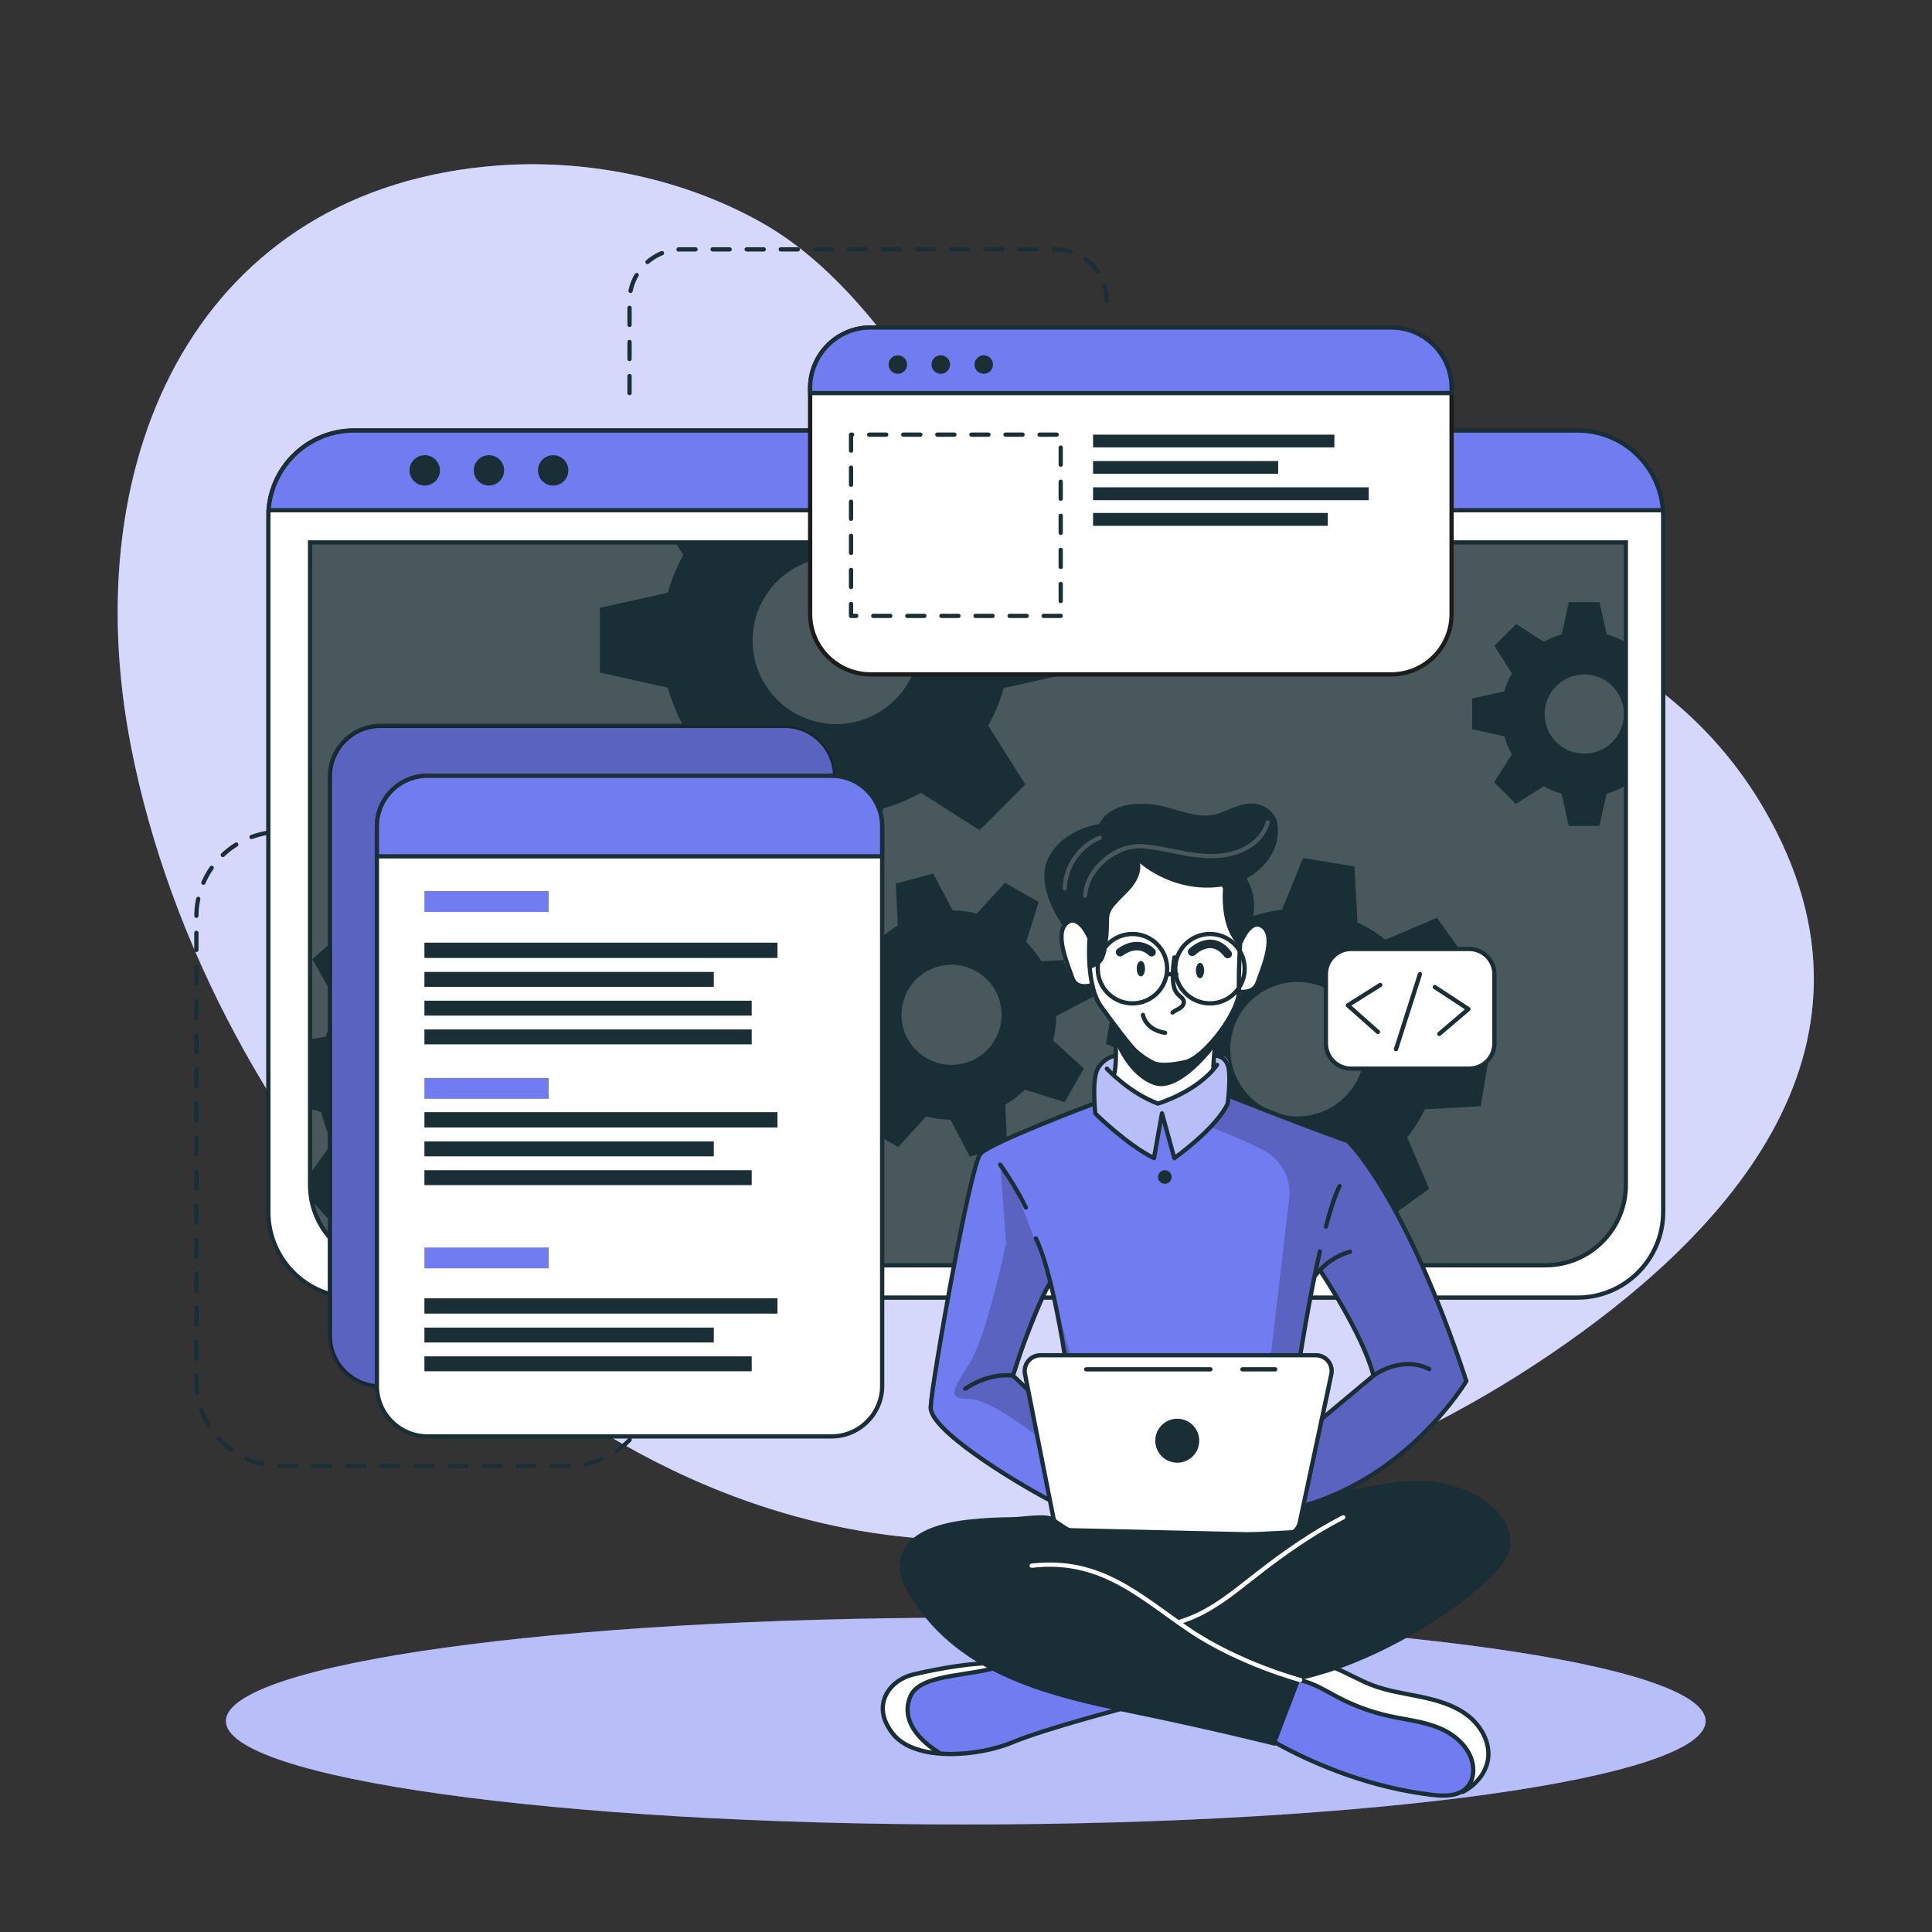 <?xml version="1.0" encoding="UTF-8" standalone="no"?>
<!-- Created with Inkscape (http://www.inkscape.org/) -->

<svg
   version="1.1"
   id="svg2"
   width="666.667"
   height="666.667"
   viewBox="0 0 666.667 666.667"
   sodipodi:docname="4136916.ai"
   xmlns:inkscape="http://www.inkscape.org/namespaces/inkscape"
   xmlns:sodipodi="http://sodipodi.sourceforge.net/DTD/sodipodi-0.dtd"
   xmlns="http://www.w3.org/2000/svg"
   xmlns:svg="http://www.w3.org/2000/svg">
  <rect x="0" y="0" width="666.667" height="666.667" fill="#333333" stroke="none"/>
  <defs
     id="defs6">
    <clipPath
       clipPathUnits="userSpaceOnUse"
       id="clipPath16">
      <path
         d="M 0,500 H 500 V 0 H 0 Z"
         id="path14" />
    </clipPath>
    <clipPath
       clipPathUnits="userSpaceOnUse"
       id="clipPath28">
      <path
         d="M 30.462,457.609 H 469.538 V 101.413 H 30.462 Z"
         id="path26" />
    </clipPath>
    <clipPath
       clipPathUnits="userSpaceOnUse"
       id="clipPath44">
      <path
         d="M 0,500 H 500 V 0 H 0 Z"
         id="path42" />
    </clipPath>
    <clipPath
       clipPathUnits="userSpaceOnUse"
       id="clipPath60">
      <path
         d="M 0,500 H 500 V 0 H 0 Z"
         id="path58" />
    </clipPath>
    <clipPath
       clipPathUnits="userSpaceOnUse"
       id="clipPath72">
      <path
         d="M 58.478,81.365 H 441.522 V 27.838 H 58.478 Z"
         id="path70" />
    </clipPath>
    <clipPath
       clipPathUnits="userSpaceOnUse"
       id="clipPath88">
      <path
         d="M 0,500 H 500 V 0 H 0 Z"
         id="path86" />
    </clipPath>
    <clipPath
       clipPathUnits="userSpaceOnUse"
       id="clipPath108">
      <path
         d="M 80.26,359.725 H 420.877 V 172.594 H 80.26 Z"
         id="path106" />
    </clipPath>
    <clipPath
       clipPathUnits="userSpaceOnUse"
       id="clipPath168">
      <path
         d="M 0,500 H 500 V 0 H 0 Z"
         id="path166" />
    </clipPath>
    <clipPath
       clipPathUnits="userSpaceOnUse"
       id="clipPath184">
      <path
         d="M 85.389,312.23 H 216.186 V 141.216 H 85.389 Z"
         id="path182" />
    </clipPath>
    <clipPath
       clipPathUnits="userSpaceOnUse"
       id="clipPath280">
      <path
         d="M 0,500 H 500 V 0 H 0 Z"
         id="path278" />
    </clipPath>
    <clipPath
       clipPathUnits="userSpaceOnUse"
       id="clipPath328">
      <path
         d="m 282.677,229.181 h 35.94 v -28.857 h -35.94 z"
         id="path326" />
    </clipPath>
    <clipPath
       clipPathUnits="userSpaceOnUse"
       id="clipPath344">
      <path
         d="m 313.333,218.382 h 66.252 V 107.928 h -66.252 z"
         id="path342" />
    </clipPath>
    <clipPath
       clipPathUnits="userSpaceOnUse"
       id="clipPath360">
      <path
         d="m 247.043,198.649 h 30.825 v -71.472 h -30.825 z"
         id="path358" />
    </clipPath>
    <clipPath
       clipPathUnits="userSpaceOnUse"
       id="clipPath432">
      <path
         d="m 280.341,287.753 h 48.352 v -20.014 h -48.352 z"
         id="path430" />
    </clipPath>
    <clipPath
       clipPathUnits="userSpaceOnUse"
       id="clipPath448">
      <path
         d="M 275.074,283.802 H 285.21 V 269.617 H 275.074 Z"
         id="path446" />
    </clipPath>
  </defs>
  <sodipodi:namedview
     id="namedview4"
     pagecolor="#ffffff"
     bordercolor="#000000"
     borderopacity="0.25"
     inkscape:showpageshadow="2"
     inkscape:pageopacity="0.0"
     inkscape:pagecheckerboard="0"
     inkscape:deskcolor="#d1d1d1" />
  <g
     id="g8"
     inkscape:groupmode="layer"
     inkscape:label="4136916"
     transform="matrix(1.333,0,0,-1.333,0,666.667)">
    <g
       id="g10">
      <g
         id="g12"
         clip-path="url(#clipPath16)">
        <g
           id="g18"
           transform="translate(456.551,290.894)">
          <path
             d="m 0,0 c -48.744,83.474 -180.95,53.744 -207.955,94.349 -13.827,20.79 -29.296,44.889 -51.732,57.421 -21.39,11.947 -46.19,16.21 -67.812,14.627 -77.207,-5.651 -109.944,-74.731 -95.107,-150.59 19.792,-101.193 109.496,-204.56 216.064,-205.284 55.735,-0.377 108.947,19.545 150.688,47.711 0.313,0.21 0.625,0.421 0.935,0.633 C -13.22,-112.748 37.216,-63.731 0,0"
             style="fill:#717CF0;fill-opacity:1;fill-rule:nonzero;stroke:none"
             id="path20" />
        </g>
        <g
           id="g22">
          <g
             id="g24" />
          <g
             id="g36">
            <g
               clip-path="url(#clipPath28)"
               opacity="0.7"
               id="g34">
              <g
                 transform="translate(456.551,290.894)"
                 id="g32">
                <path
                   d="m 0,0 c -48.744,83.474 -180.95,53.744 -207.955,94.349 -13.827,20.79 -29.296,44.889 -51.732,57.421 -21.39,11.947 -46.19,16.21 -67.812,14.627 -77.207,-5.651 -109.944,-74.731 -95.107,-150.59 19.792,-101.193 109.496,-204.56 216.064,-205.284 55.735,-0.377 108.947,19.545 150.688,47.711 0.313,0.21 0.625,0.421 0.935,0.633 C -13.22,-112.748 37.216,-63.731 0,0"
                   style="fill:#ffffff;fill-opacity:1;fill-rule:nonzero;stroke:none"
                   id="path30" />
              </g>
            </g>
          </g>
        </g>
      </g>
    </g>
    <g
       id="g38">
      <g
         id="g40"
         clip-path="url(#clipPath44)">
        <g
           id="g46"
           transform="translate(78.189,284.821)">
          <path
             d="m 0,0 h -5.419 c -12.113,0 -21.932,-9.819 -21.932,-21.932 v -120.342 c 0,-12.112 9.819,-21.932 21.932,-21.932 h 74.36 c 12.113,0 21.932,9.82 21.932,21.932"
             style="fill:none;stroke:#1a2e35;stroke-width:1.103;stroke-linecap:round;stroke-linejoin:round;stroke-miterlimit:10;stroke-dasharray:4.412;stroke-dashoffset:0;stroke-opacity:1"
             id="path48" />
        </g>
        <g
           id="g50"
           transform="translate(162.964,398.371)">
          <path
             d="m 0,0 v 23.771 c 0,7.418 6.014,13.432 13.432,13.432 h 96.701 c 7.418,0 13.432,-6.014 13.432,-13.432"
             style="fill:none;stroke:#1a2e35;stroke-width:1.103;stroke-linecap:round;stroke-linejoin:round;stroke-miterlimit:10;stroke-dasharray:4.412;stroke-dashoffset:0;stroke-opacity:1"
             id="path52" />
        </g>
      </g>
    </g>
    <g
       id="g54">
      <g
         id="g56"
         clip-path="url(#clipPath60)">
        <g
           id="g62"
           transform="translate(441.522,54.602)">
          <path
             d="m 0,0 c 0,-14.781 -85.747,-26.764 -191.521,-26.764 -105.775,0 -191.522,11.983 -191.522,26.764 0,14.781 85.747,26.764 191.522,26.764 C -85.747,26.764 0,14.781 0,0"
             style="fill:#717CF0;fill-opacity:1;fill-rule:nonzero;stroke:none"
             id="path64" />
        </g>
        <g
           id="g66">
          <g
             id="g68" />
          <g
             id="g80">
            <g
               clip-path="url(#clipPath72)"
               opacity="0.5"
               id="g78">
              <g
                 transform="translate(441.522,54.602)"
                 id="g76">
                <path
                   d="m 0,0 c 0,-14.781 -85.747,-26.764 -191.521,-26.764 -105.775,0 -191.522,11.983 -191.522,26.764 0,14.781 85.747,26.764 191.522,26.764 C -85.747,26.764 0,14.781 0,0"
                   style="fill:#ffffff;fill-opacity:1;fill-rule:nonzero;stroke:none"
                   id="path74" />
              </g>
            </g>
          </g>
        </g>
      </g>
    </g>
    <g
       id="g82">
      <g
         id="g84"
         clip-path="url(#clipPath88)">
        <g
           id="g90"
           transform="translate(430.54,366.476)">
          <path
             d="m 0,0 v -180.06 c 0,-12.255 -9.939,-22.195 -22.194,-22.195 h -316.691 c -12.256,0 -22.195,9.94 -22.195,22.195 V 0 c 0,0.53 0.022,1.048 0.066,1.566 0.795,11.528 10.403,20.64 22.129,20.64 h 316.691 c 11.725,0 21.334,-9.112 22.128,-20.64 C -0.022,1.048 0,0.53 0,0"
             style="fill:#ffffff;fill-opacity:1;fill-rule:nonzero;stroke:none"
             id="path92" />
        </g>
        <g
           id="g94"
           transform="translate(430.54,366.476)">
          <path
             d="m 0,0 v -180.06 c 0,-12.255 -9.939,-22.195 -22.194,-22.195 h -316.691 c -12.256,0 -22.195,9.94 -22.195,22.195 V 0 c 0,0.53 0.022,1.048 0.066,1.566 0.795,11.528 10.403,20.64 22.129,20.64 h 316.691 c 11.725,0 21.334,-9.112 22.128,-20.64 C -0.022,1.048 0,0.53 0,0 Z"
             style="fill:none;stroke:#1a2e35;stroke-width:1.103;stroke-linecap:round;stroke-linejoin:round;stroke-miterlimit:10;stroke-dasharray:none;stroke-opacity:1"
             id="path96" />
        </g>
        <g
           id="g98"
           transform="translate(400.071,172.593)">
          <path
             d="m 0,0 h -299.011 c -11.488,0 -20.801,9.313 -20.801,20.8 V 187.131 H 20.8 V 20.8 C 20.8,9.313 11.487,0 0,0"
             style="fill:#1a2e35;fill-opacity:1;fill-rule:nonzero;stroke:none"
             id="path100" />
        </g>
        <g
           id="g102">
          <g
             id="g104" />
          <g
             id="g116">
            <g
               clip-path="url(#clipPath108)"
               opacity="0.2"
               id="g114">
              <g
                 transform="translate(420.877,359.725)"
                 id="g112">
                <path
                   d="m 0,0 v -166.337 c 0,-11.483 -9.216,-20.794 -20.569,-20.794 h -299.479 c -11.353,0 -20.569,9.311 -20.569,20.794 V 0 Z"
                   style="fill:#ffffff;fill-opacity:1;fill-rule:nonzero;stroke:none"
                   id="path110" />
              </g>
            </g>
          </g>
        </g>
        <g
           id="g118"
           transform="translate(430.474,368.042)">
          <path
             d="m 0,0 h -360.947 c 0.794,11.528 10.402,20.639 22.128,20.639 H -22.128 C -10.402,20.639 -0.794,11.528 0,0"
             style="fill:#717CF0;fill-opacity:1;fill-rule:nonzero;stroke:none"
             id="path120" />
        </g>
        <g
           id="g122"
           transform="translate(430.474,368.042)">
          <path
             d="m 0,0 h -360.947 c 0.794,11.528 10.402,20.639 22.128,20.639 H -22.128 C -10.402,20.639 -0.794,11.528 0,0 Z"
             style="fill:none;stroke:#1a2e35;stroke-width:1.103;stroke-linecap:butt;stroke-linejoin:miter;stroke-miterlimit:10;stroke-dasharray:none;stroke-opacity:1"
             id="path124" />
        </g>
        <g
           id="g126"
           transform="translate(113.881,378.362)">
          <path
             d="m 0,0 c 0,-2.171 -1.76,-3.932 -3.931,-3.932 -2.172,0 -3.932,1.761 -3.932,3.932 0,2.171 1.76,3.931 3.932,3.931 C -1.76,3.931 0,2.171 0,0"
             style="fill:#1a2e35;fill-opacity:1;fill-rule:nonzero;stroke:none"
             id="path128" />
        </g>
        <g
           id="g130"
           transform="translate(130.503,378.362)">
          <path
             d="m 0,0 c 0,-2.171 -1.76,-3.932 -3.931,-3.932 -2.172,0 -3.931,1.761 -3.931,3.932 0,2.171 1.759,3.931 3.931,3.931 C -1.76,3.931 0,2.171 0,0"
             style="fill:#1a2e35;fill-opacity:1;fill-rule:nonzero;stroke:none"
             id="path132" />
        </g>
        <g
           id="g134"
           transform="translate(147.126,378.362)">
          <path
             d="m 0,0 c 0,-2.171 -1.76,-3.932 -3.931,-3.932 -2.172,0 -3.932,1.761 -3.932,3.932 0,2.171 1.76,3.931 3.932,3.931 C -1.76,3.931 0,2.171 0,0"
             style="fill:#1a2e35;fill-opacity:1;fill-rule:nonzero;stroke:none"
             id="path136" />
        </g>
        <g
           id="g138"
           transform="translate(420.871,359.718)">
          <path
             d="m 0,0 v -166.327 c 0,-11.483 -9.311,-20.804 -20.805,-20.804 h -299.007 c -10.105,0 -18.521,7.214 -20.397,16.767 l -0.011,0.011 v 0.045 c -0.254,1.29 -0.386,2.625 -0.386,3.981 l 0,166.327 z"
             style="fill:none;stroke:#1a2e35;stroke-width:1.103;stroke-linecap:butt;stroke-linejoin:miter;stroke-miterlimit:10;stroke-dasharray:none;stroke-opacity:1"
             id="path140" />
        </g>
        <g
           id="g142"
           transform="translate(410.112,305.036)">
          <path
             d="m 0,0 c -5.669,0 -10.259,4.589 -10.259,10.259 0,5.658 4.59,10.259 10.259,10.259 5.67,0 10.26,-4.601 10.26,-10.259 C 10.26,4.589 5.67,0 0,0 m 10.436,28.957 c -1.457,0.815 -3.011,1.456 -4.623,1.908 l -1.864,8.35 h -7.942 l -1.853,-8.35 c -1.622,-0.442 -3.177,-1.093 -4.633,-1.908 l -7.17,4.588 -5.615,-5.615 4.512,-7.17 c -0.828,-1.467 -1.468,-3.022 -1.909,-4.633 l -8.351,-1.853 V 6.332 l 8.351,-1.865 c 0.441,-1.632 1.081,-3.198 1.909,-4.666 l -4.589,-7.214 5.614,-5.615 7.215,4.589 c 1.456,-0.827 3.011,-1.467 4.633,-1.919 l 1.854,-8.34 h 7.942 l 1.863,8.34 c 1.612,0.452 3.166,1.103 4.622,1.919 l 0.365,-0.231 v 37.836 z"
             style="fill:#1a2e35;fill-opacity:1;fill-rule:nonzero;stroke:none"
             id="path144" />
        </g>
        <g
           id="g146"
           transform="translate(216.449,312.688)">
          <path
             d="m 0,0 c -11.947,0 -21.632,9.685 -21.632,21.632 0,11.947 9.685,21.632 21.632,21.632 11.946,0 21.632,-9.685 21.632,-21.632 C 21.632,9.685 11.946,0 0,0 m 61.002,13.259 v 16.745 l -17.606,3.905 c -0.959,3.398 -2.305,6.685 -4.026,9.774 l 2.129,3.353 h -83.097 l 2.052,-3.265 c -1.732,-3.078 -3.078,-6.354 -4.016,-9.762 L -61.167,30.092 V 13.348 L -43.562,9.42 c 0.938,-3.43 2.284,-6.74 4.016,-9.839 l -9.675,-15.212 11.847,-11.836 15.201,9.674 c 3.089,-1.732 6.365,-3.089 9.774,-4.049 l 3.905,-17.583 H 8.251 l 3.938,17.583 c 3.398,0.96 6.663,2.328 9.741,4.049 l 15.212,-9.674 11.836,11.836 -9.608,15.212 c 1.709,3.088 3.067,6.354 4.026,9.751 z"
             style="fill:#1a2e35;fill-opacity:1;fill-rule:nonzero;stroke:none"
             id="path148" />
        </g>
        <g
           id="g150"
           transform="translate(131.107,231.714)">
          <path
             d="m 0,0 c -6.354,7.06 -17.23,7.634 -24.291,1.279 -7.06,-6.353 -7.633,-17.23 -1.279,-24.29 6.354,-7.059 17.23,-7.622 24.29,-1.268 C 5.78,-17.926 6.354,-7.06 0,0 m 35.277,-20.749 0.706,13.281 -13.767,3.883 C 21.577,-0.86 20.628,1.798 19.393,4.313 L 27.71,15.995 18.797,25.89 6.332,18.841 c -2.383,1.489 -4.92,2.714 -7.59,3.629 l -2.383,14.12 -13.281,0.706 -3.839,-13.811 c -2.736,-0.607 -5.383,-1.555 -7.898,-2.802 L -40.33,29 l -9.906,-8.913 7.06,-12.476 c -1.522,-2.372 -2.736,-4.909 -3.64,-7.578 l -4.026,-0.662 V -18.62 l 2.923,-0.828 c 0.618,-2.746 1.566,-5.405 2.824,-7.92 l -5.747,-8.042 0.386,-6.894 v -0.045 l 0.011,-0.01 5.924,-6.575 12.487,7.049 c 2.382,-1.533 4.942,-2.768 7.611,-3.674 l 2.273,-13.556 v -0.012 l 0.11,-0.562 13.281,-0.707 0.353,1.269 v 0.012 l 3.486,12.531 c 2.758,0.617 5.405,1.555 7.942,2.802 l 11.649,-8.307 9.906,8.902 -7.038,12.488 c 1.501,2.371 2.714,4.908 3.596,7.567 z"
             style="fill:#1a2e35;fill-opacity:1;fill-rule:nonzero;stroke:none"
             id="path152" />
        </g>
        <g
           id="g154"
           transform="translate(249.728,224.926)">
          <path
             d="m 0,0 c -6.912,-1.881 -14.033,2.199 -15.908,9.097 -1.881,6.912 2.2,14.034 9.097,15.908 C 0.101,26.886 7.222,22.806 9.097,15.908 10.978,8.996 6.898,1.875 0,0 m 22.873,5.885 c 0.516,2.055 0.783,4.169 0.806,6.29 l 9.548,5.02 -2.639,9.688 -10.777,-0.504 c -1.09,1.817 -2.394,3.502 -3.872,5.004 l 3.193,10.31 -8.703,4.986 -7.281,-7.945 c -2.049,0.502 -4.152,0.765 -6.27,0.799 l -5.041,9.556 -9.673,-2.632 0.51,-10.792 c -1.817,-1.091 -3.501,-2.395 -5.014,-3.869 l -10.314,3.183 -4.992,-8.689 7.987,-7.262 c -0.516,-2.055 -0.779,-4.158 -0.788,-6.273 l -9.566,-5.037 2.638,-9.688 10.792,0.511 c 1.076,-1.823 2.37,-3.505 3.858,-5.011 l -3.209,-10.257 8.704,-4.986 7.243,7.877 c 2.056,-0.517 4.159,-0.779 6.284,-0.792 l 5.027,-9.562 9.674,2.631 -0.425,9.219 -0.072,1.579 c 1.837,1.083 3.533,2.384 5.063,3.874 l 10.307,-3.204 4.258,7.445 0.728,1.259 z"
             style="fill:#1a2e35;fill-opacity:1;fill-rule:nonzero;stroke:none"
             id="path156" />
        </g>
        <g
           id="g158"
           transform="translate(346.019,214.368)">
          <path
             d="m 0,0 c -7.82,-5.593 -18.697,-3.794 -24.29,4.026 -5.604,7.811 -3.795,18.687 4.016,24.28 7.82,5.604 18.697,3.795 24.29,-4.015 C 9.619,16.47 7.811,5.593 0,0 m 37.296,-0.596 2.207,13.293 -13.458,5.416 c -0.31,2.835 -0.96,5.616 -1.931,8.295 L 33.8,37.197 25.956,48.162 12.598,42.492 c -2.217,1.776 -4.633,3.276 -7.214,4.479 L 4.601,61.465 -8.703,63.661 -14.152,50.258 c -2.825,-0.331 -5.593,-0.982 -8.263,-1.942 l -10.821,9.685 -10.954,-7.843 5.681,-13.347 c -1.566,-1.963 -2.924,-4.059 -4.049,-6.288 -0.154,-0.308 -0.308,-0.618 -0.452,-0.926 L -57.493,28.791 -59.7,15.51 l 2.184,-0.882 11.274,-4.545 c 0.309,-2.813 0.949,-5.593 1.93,-8.263 l -9.685,-10.821 7.844,-10.954 13.358,5.692 c 2.206,-1.798 4.633,-3.309 7.203,-4.511 l 0.75,-14.429 13.293,-2.195 5.438,13.303 c 2.835,0.309 5.615,0.96 8.285,1.942 l 10.799,-9.697 10.964,7.854 -5.68,13.359 c 1.808,2.217 3.343,4.656 4.555,7.247 z"
             style="fill:#1a2e35;fill-opacity:1;fill-rule:nonzero;stroke:none"
             id="path160" />
        </g>
      </g>
    </g>
    <g
       id="g162">
      <g
         id="g164"
         clip-path="url(#clipPath168)">
        <g
           id="g170"
           transform="translate(203.076,141.216)">
          <path
             d="m 0,0 h -104.577 c -7.241,0 -13.11,5.869 -13.11,13.109 v 144.795 c 0,7.241 5.869,13.11 13.11,13.11 H 0 c 7.24,0 13.11,-5.869 13.11,-13.11 V 13.109 C 13.11,5.869 7.24,0 0,0"
             style="fill:#717CF0;fill-opacity:1;fill-rule:nonzero;stroke:none"
             id="path172" />
        </g>
        <g
           id="g174"
           transform="translate(203.076,141.216)">
          <path
             d="m 0,0 h -104.577 c -7.241,0 -13.11,5.869 -13.11,13.109 v 144.795 c 0,7.241 5.869,13.11 13.11,13.11 H 0 c 7.24,0 13.11,-5.869 13.11,-13.11 V 13.109 C 13.11,5.869 7.24,0 0,0 Z"
             style="fill:none;stroke:#1a2e35;stroke-width:1.103;stroke-linecap:butt;stroke-linejoin:miter;stroke-miterlimit:10;stroke-dasharray:none;stroke-opacity:1"
             id="path176" />
        </g>
        <g
           id="g178">
          <g
             id="g180" />
          <g
             id="g192">
            <g
               clip-path="url(#clipPath184)"
               opacity="0.2"
               id="g190">
              <g
                 transform="translate(203.076,141.216)"
                 id="g188">
                <path
                   d="m 0,0 h -104.577 c -7.241,0 -13.11,5.869 -13.11,13.109 v 144.795 c 0,7.241 5.869,13.11 13.11,13.11 H 0 c 7.24,0 13.11,-5.869 13.11,-13.11 V 13.109 C 13.11,5.869 7.24,0 0,0"
                   style="fill:#000000;fill-opacity:1;fill-rule:nonzero;stroke:none"
                   id="path186" />
              </g>
            </g>
          </g>
        </g>
        <g
           id="g194"
           transform="translate(228.362,286.203)">
          <path
             d="m 0,0 v -144.794 c 0,-7.247 -5.869,-13.115 -13.116,-13.115 H -117.69 c -7.237,0 -13.105,5.868 -13.105,13.115 V 0 c 0,7.236 5.868,13.105 13.105,13.105 H -13.116 C -5.869,13.105 0,7.236 0,0"
             style="fill:#ffffff;fill-opacity:1;fill-rule:nonzero;stroke:none"
             id="path196" />
        </g>
        <g
           id="g198"
           transform="translate(228.362,286.203)">
          <path
             d="m 0,0 v -144.794 c 0,-7.247 -5.869,-13.115 -13.116,-13.115 H -117.69 c -7.237,0 -13.105,5.868 -13.105,13.115 V 0 c 0,7.236 5.868,13.105 13.105,13.105 H -13.116 C -5.869,13.105 0,7.236 0,0 Z"
             style="fill:none;stroke:#1a2e35;stroke-width:1.103;stroke-linecap:round;stroke-linejoin:round;stroke-miterlimit:10;stroke-dasharray:none;stroke-opacity:1"
             id="path200" />
        </g>
        <g
           id="g202"
           transform="translate(228.362,286.203)">
          <path
             d="M 0,0 V -7.754 H -130.795 V 0 c 0,7.236 5.868,13.105 13.105,13.105 H -13.116 C -5.869,13.105 0,7.236 0,0"
             style="fill:#717CF0;fill-opacity:1;fill-rule:nonzero;stroke:none"
             id="path204" />
        </g>
        <g
           id="g206"
           transform="translate(228.362,286.203)">
          <path
             d="M 0,0 V -7.754 H -130.795 V 0 c 0,7.236 5.868,13.105 13.105,13.105 H -13.116 C -5.869,13.105 0,7.236 0,0 Z"
             style="fill:none;stroke:#1a2e35;stroke-width:1.103;stroke-linecap:butt;stroke-linejoin:miter;stroke-miterlimit:10;stroke-dasharray:none;stroke-opacity:1"
             id="path208" />
        </g>
        <path
           d="m 142.045,264.069 h -32.178 v 5.397 h 32.178 z"
           style="fill:#717CF0;fill-opacity:1;fill-rule:nonzero;stroke:none"
           id="path210" />
        <path
           d="m 142.045,215.681 h -32.178 v 5.397 h 32.178 z"
           style="fill:#717CF0;fill-opacity:1;fill-rule:nonzero;stroke:none"
           id="path212" />
        <path
           d="m 142.045,171.801 h -32.178 v 5.397 h 32.178 z"
           style="fill:#717CF0;fill-opacity:1;fill-rule:nonzero;stroke:none"
           id="path214" />
        <path
           d="m 201.258,252.145 h -91.392 v 3.959 h 91.392 z"
           style="fill:#1a2e35;fill-opacity:1;fill-rule:nonzero;stroke:none"
           id="path216" />
        <path
           d="m 184.779,244.669 h -74.913 v 3.857 h 74.913 z"
           style="fill:#1a2e35;fill-opacity:1;fill-rule:nonzero;stroke:none"
           id="path218" />
        <path
           d="m 194.589,237.221 h -84.723 v 3.857 h 84.723 z"
           style="fill:#1a2e35;fill-opacity:1;fill-rule:nonzero;stroke:none"
           id="path220" />
        <path
           d="m 194.589,229.779 h -84.723 v 3.857 h 84.723 z"
           style="fill:#1a2e35;fill-opacity:1;fill-rule:nonzero;stroke:none"
           id="path222" />
        <path
           d="m 201.258,208.266 h -91.392 v 3.958 h 91.392 z"
           style="fill:#1a2e35;fill-opacity:1;fill-rule:nonzero;stroke:none"
           id="path224" />
        <path
           d="m 184.779,200.789 h -74.913 v 3.857 h 74.913 z"
           style="fill:#1a2e35;fill-opacity:1;fill-rule:nonzero;stroke:none"
           id="path226" />
        <path
           d="m 194.589,193.341 h -84.723 v 3.857 h 84.723 z"
           style="fill:#1a2e35;fill-opacity:1;fill-rule:nonzero;stroke:none"
           id="path228" />
        <path
           d="m 201.258,160.079 h -91.392 v 3.959 h 91.392 z"
           style="fill:#1a2e35;fill-opacity:1;fill-rule:nonzero;stroke:none"
           id="path230" />
        <path
           d="m 184.779,152.604 h -74.913 v 3.857 h 74.913 z"
           style="fill:#1a2e35;fill-opacity:1;fill-rule:nonzero;stroke:none"
           id="path232" />
        <path
           d="m 194.589,145.154 h -84.723 v 3.858 h 84.723 z"
           style="fill:#1a2e35;fill-opacity:1;fill-rule:nonzero;stroke:none"
           id="path234" />
        <g
           id="g236"
           transform="translate(375.765,399.706)">
          <path
             d="m 0,0 v -58.52 c 0,-8.637 -6.993,-15.631 -15.631,-15.631 h -134.788 c -8.626,0 -15.631,6.994 -15.631,15.631 V 0 c 0,8.637 7.005,15.642 15.631,15.642 H -15.631 C -6.993,15.642 0,8.637 0,0"
             style="fill:#ffffff;fill-opacity:1;fill-rule:nonzero;stroke:none"
             id="path238" />
        </g>
        <g
           id="g240"
           transform="translate(375.765,399.706)">
          <path
             d="m 0,0 v -58.52 c 0,-8.637 -6.993,-15.631 -15.631,-15.631 h -134.788 c -8.626,0 -15.631,6.994 -15.631,15.631 V 0 c 0,8.637 7.005,15.642 15.631,15.642 H -15.631 C -6.993,15.642 0,8.637 0,0 Z"
             style="fill:none;stroke:#1c1c1b;stroke-width:1.103;stroke-linecap:butt;stroke-linejoin:miter;stroke-miterlimit:10;stroke-dasharray:none;stroke-opacity:1"
             id="path242" />
        </g>
        <g
           id="g244"
           transform="translate(375.765,399.706)">
          <path
             d="M 0,0 V -1.335 H -166.05 V 0 c 0,8.637 7.005,15.642 15.631,15.642 H -15.631 C -6.993,15.642 0,8.637 0,0"
             style="fill:#717CF0;fill-opacity:1;fill-rule:nonzero;stroke:none"
             id="path246" />
        </g>
        <g
           id="g248"
           transform="translate(375.765,399.706)">
          <path
             d="M 0,0 V -1.335 H -166.05 V 0 c 0,8.637 7.005,15.642 15.631,15.642 H -15.631 C -6.993,15.642 0,8.637 0,0 Z"
             style="fill:none;stroke:#1a2e35;stroke-width:1.103;stroke-linecap:butt;stroke-linejoin:miter;stroke-miterlimit:10;stroke-dasharray:none;stroke-opacity:1"
             id="path250" />
        </g>
        <g
           id="g252"
           transform="translate(234.109,404.063)">
          <path
             d="m 0,0 c -0.935,-0.935 -2.451,-0.935 -3.386,0 -0.935,0.935 -0.935,2.451 0,3.386 0.935,0.935 2.451,0.935 3.386,0 C 0.935,2.451 0.935,0.935 0,0"
             style="fill:#1a2e35;fill-opacity:1;fill-rule:nonzero;stroke:none"
             id="path254" />
        </g>
        <g
           id="g256"
           transform="translate(245.228,404.063)">
          <path
             d="m 0,0 c -0.935,-0.935 -2.451,-0.935 -3.386,0 -0.935,0.935 -0.935,2.451 0,3.386 0.935,0.935 2.451,0.935 3.386,0 C 0.935,2.451 0.935,0.935 0,0"
             style="fill:#1a2e35;fill-opacity:1;fill-rule:nonzero;stroke:none"
             id="path258" />
        </g>
        <g
           id="g260"
           transform="translate(256.349,404.063)">
          <path
             d="m 0,0 c -0.935,-0.935 -2.451,-0.935 -3.386,0 -0.934,0.935 -0.934,2.451 0,3.386 0.935,0.935 2.451,0.935 3.386,0 C 0.936,2.451 0.936,0.935 0,0"
             style="fill:#1a2e35;fill-opacity:1;fill-rule:nonzero;stroke:none"
             id="path262" />
        </g>
        <path
           d="m 274.581,340.692 h -54.278 v 46.918 h 54.278 z"
           style="fill:none;stroke:#1a2e35;stroke-width:1.103;stroke-linecap:round;stroke-linejoin:round;stroke-miterlimit:10;stroke-dasharray:4.412;stroke-dashoffset:0;stroke-opacity:1"
           id="path264" />
        <path
           d="m 345.423,384.315 h -62.468 v 3.295 h 62.468 z"
           style="fill:#1a2e35;fill-opacity:1;fill-rule:nonzero;stroke:none"
           id="path266" />
        <path
           d="m 330.872,377.482 h -47.917 v 3.295 h 47.917 z"
           style="fill:#1a2e35;fill-opacity:1;fill-rule:nonzero;stroke:none"
           id="path268" />
        <path
           d="m 354.309,370.649 h -71.354 v 3.334 h 71.354 z"
           style="fill:#1a2e35;fill-opacity:1;fill-rule:nonzero;stroke:none"
           id="path270" />
        <path
           d="m 343.714,364.011 h -60.759 v 3.334 h 60.759 z"
           style="fill:#1a2e35;fill-opacity:1;fill-rule:nonzero;stroke:none"
           id="path272" />
      </g>
    </g>
    <g
       id="g274">
      <g
         id="g276"
         clip-path="url(#clipPath280)">
        <g
           id="g282"
           transform="translate(296.863,59.534)">
          <path
             d="m 0,0 c 0,0 -29.001,-8.317 -33.049,-9.751 -3.684,-1.302 -13.667,-4.799 -21.158,-3.718 -0.739,0.111 -1.456,0.265 -2.14,0.464 -7.589,2.261 -10.998,4.368 -11.99,9.145 -1.004,4.787 2.779,8.284 6.42,10.535 3.64,2.25 23.386,4.599 23.386,4.599 l 4.765,-1.401 h 0.011 z"
             style="fill:#717CF0;fill-opacity:1;fill-rule:nonzero;stroke:none"
             id="path284" />
        </g>
        <g
           id="g286"
           transform="translate(242.657,46.065)">
          <path
             d="m 0,0 c -0.739,0.11 -1.456,0.265 -2.14,0.464 -7.589,2.261 -10.998,4.368 -11.991,9.144 -1.004,4.788 2.78,8.285 6.42,10.536 3.64,2.25 23.386,4.599 23.386,4.599 l 4.766,-1.401 C 16.127,21.356 0.044,20.253 -3.464,18.234 -6.972,16.216 -8.67,12.41 -6.597,7.27 -5.494,4.534 -2.537,1.887 0,0"
             style="fill:#ffffff;fill-opacity:1;fill-rule:nonzero;stroke:none"
             id="path288" />
        </g>
        <g
           id="g290"
           transform="translate(292.5,58.352)">
          <path
             d="m 0,0 c 0,0 -21.78,-5.644 -30.416,-9.256 -8.636,-3.611 -25.114,-5.191 -30.983,2.258 -5.869,7.449 -0.677,13.857 5.192,15.28 5.869,1.424 17.737,3.681 24.218,2.779"
             style="fill:none;stroke:#1a2e35;stroke-width:1.103;stroke-linecap:round;stroke-linejoin:round;stroke-miterlimit:10;stroke-dasharray:none;stroke-opacity:1"
             id="path292" />
        </g>
        <g
           id="g294"
           transform="translate(243.094,46.462)">
          <path
             d="m 0,0 c 0,0 -11.082,6.076 -7.402,14.593 2.715,6.285 17.499,4.923 24.819,8.358"
             style="fill:none;stroke:#1a2e35;stroke-width:1.103;stroke-linecap:round;stroke-linejoin:round;stroke-miterlimit:10;stroke-dasharray:none;stroke-opacity:1"
             id="path296" />
        </g>
        <g
           id="g298"
           transform="translate(385.188,44.72)">
          <path
             d="m 0,0 c -0.297,-2.967 -1.346,-5.813 -4.346,-7.578 -1.997,-1.181 -4.842,-1.886 -8.913,-1.842 -10.171,0.132 -29.287,7.401 -29.287,7.401 l -17.903,9.895 9.309,14.738 2.549,4.037 6.585,-1.478 c 0,0 5.449,-3.089 10.932,-5.548 5.482,-2.461 18.786,-2.979 23.474,-6.773 C -2.912,9.067 0.508,4.942 0,0"
             style="fill:#717CF0;fill-opacity:1;fill-rule:nonzero;stroke:none"
             id="path300" />
        </g>
        <g
           id="g302"
           transform="translate(385.188,44.72)">
          <path
             d="m 0,0 c -0.297,-2.967 -1.346,-5.813 -4.346,-7.578 0.563,2.306 1.026,5.493 -0.508,8.935 -1.985,4.49 -8.504,8.45 -17.064,9.112 -8.55,0.662 -15.113,4.666 -18.544,6.453 -2.68,1.39 -8.328,4.424 -10.678,5.692 l 2.549,4.037 6.585,-1.478 c 0,0 5.449,-3.089 10.932,-5.548 5.482,-2.461 18.786,-2.979 23.474,-6.773 C -2.912,9.067 0.508,4.942 0,0"
             style="fill:#ffffff;fill-opacity:1;fill-rule:nonzero;stroke:none"
             id="path304" />
        </g>
        <g
           id="g306"
           transform="translate(328.706,49.822)">
          <path
             d="m 0,0 c 12.745,-7.302 27.321,-12.559 41.904,-14.314 3.256,-0.393 7.046,-0.448 9.228,2.001 1.216,1.364 1.66,3.293 1.504,5.115 C 52.24,-2.603 48.377,1.042 44.139,2.863 39.9,4.685 35.22,5.12 30.719,6.129 26.237,7.134 21.887,8.726 17.814,10.85 14.579,12.538 11.446,14.589 7.876,15.345 4.305,16.101 0.052,15.184 -1.853,12.07"
             style="fill:none;stroke:#1a2e35;stroke-width:1.103;stroke-linecap:round;stroke-linejoin:round;stroke-miterlimit:10;stroke-dasharray:none;stroke-opacity:1"
             id="path308" />
        </g>
        <g
           id="g310"
           transform="translate(378.644,36.261)">
          <path
             d="m 0,0 c 3.295,1.691 6,4.797 6.549,8.46 0.649,4.332 -1.819,8.686 -5.295,11.352 -3.477,2.665 -7.819,3.916 -12.108,4.807 -4.29,0.892 -8.675,1.49 -12.756,3.085 -6.274,2.45 -12.46,7.292 -18.97,5.565"
             style="fill:none;stroke:#1a2e35;stroke-width:1.103;stroke-linecap:round;stroke-linejoin:round;stroke-miterlimit:10;stroke-dasharray:none;stroke-opacity:1"
             id="path312" />
        </g>
        <g
           id="g314"
           transform="translate(343.227,133.74)">
          <path
             d="m 0,0 c -1.048,-0.54 3.012,10.712 1.081,13.26 -1.931,2.559 -7.71,2.305 -7.71,2.305 l 0.496,3.078 c 0.067,0.342 3.431,17.594 3.431,17.594 l 1.136,1.357 c 0,0 11.781,-20.198 13.888,-27.313 C 12.322,10.281 -0.519,0 0,0 m -76.158,14.87 c -2.229,-1.577 -1.037,-7.699 -1.037,-7.699 l -3.795,3.342 9.52,23.408 4.06,-17.97 c 0,0 -6.52,0.486 -8.748,-1.081 m 81.84,56.126 -30.292,11.527 -0.375,0.144 c 0,0 0.11,0.806 0.199,1.975 0.187,2.416 0.286,6.353 -0.85,7.688 -1.687,1.975 -6.475,0.32 -11.141,2.46 -4.666,2.141 -13.304,-1.687 -13.304,-1.687 0,0 -6.232,1.147 -8.979,-3.354 -1.401,-3.629 -0.916,-9.034 -0.916,-9.034 0,0 -0.198,-0.077 -0.573,-0.21 -3.607,-1.346 -23.243,-8.736 -27.401,-11.704 -4.59,-3.254 -9.664,-36.623 -11.296,-46.418 -1.633,-9.807 -4.534,-18.632 -3.056,-22.007 1.468,-3.365 22.57,-19.614 34.704,-23.806 12.134,-4.203 55.188,-2.967 55.188,-2.967 0,0 0.706,0.188 1.953,0.585 7.28,2.338 33.115,11.968 46.815,34.681 0,0 -13.27,43.528 -30.676,62.127"
             style="fill:#717CF0;fill-opacity:1;fill-rule:nonzero;stroke:none"
             id="path316" />
        </g>
        <g
           id="g318"
           transform="translate(291.715,277.746)">
          <path
             d="m 0,0 -15.633,-16.599 c 0,0 -2.156,-1.905 -1.3,-6.72 0.858,-4.816 2.853,-8.952 4.36,-9.273 1.508,-0.321 3.62,-0.324 3.62,-0.324 0,0 3.35,-7.261 5.724,-10.114 0,0 0.827,-11.206 0.385,-14.318 0,0 5.617,-4.907 10.907,-5.53 5.291,-0.624 13.465,7.482 13.465,7.482 l 2.027,9.923 c 0,0 4.796,7.281 5.123,9.218 0.327,1.939 2.519,1.442 3.596,2.398 1.078,0.955 3.572,5.232 3.984,9.272 0.411,4.04 0.44,8.681 -4.253,7.318 -4.067,1.093 -1.521,9.69 -1.521,9.69 l -7.146,6.305 z"
             style="fill:#ffffff;fill-opacity:1;fill-rule:nonzero;stroke:none"
             id="path320" />
        </g>
        <g
           id="g322">
          <g
             id="g324" />
          <g
             id="g336">
            <g
               clip-path="url(#clipPath328)"
               opacity="0.5"
               id="g334">
              <g
                 transform="translate(318.616,216.264)"
                 id="g332">
                <path
                   d="m 0,0 c -0.242,-0.64 -0.507,-1.246 -0.805,-1.809 -2.581,-4.865 -13.822,-14.13 -13.822,-14.13 l -3.397,10.446 -1.865,-10.446 c -3.751,1.632 -15.189,11.549 -15.189,11.549 0,0 -0.387,0.926 -0.86,2.371 0.375,0.133 0.573,0.21 0.573,0.21 0,0 -0.486,5.406 0.916,9.035 2.746,4.501 8.978,3.353 8.978,3.353 0,0 8.638,3.828 13.304,1.688 4.666,-2.14 9.454,-0.486 11.142,-2.46 1.687,-1.975 0.65,-9.663 0.65,-9.663 z"
                   style="fill:#ffffff;fill-opacity:1;fill-rule:nonzero;stroke:none"
                   id="path330" />
              </g>
            </g>
          </g>
        </g>
        <g
           id="g338">
          <g
             id="g340" />
          <g
             id="g352">
            <g
               clip-path="url(#clipPath344)"
               opacity="0.2"
               id="g350">
              <g
                 transform="translate(343.227,133.74)"
                 id="g348">
                <path
                   d="m 0,0 c -1.048,-0.54 3.012,10.712 1.081,13.26 -1.931,2.559 -7.71,2.305 -7.71,2.305 l 0.496,3.078 c 0.067,0.342 3.431,17.594 3.431,17.594 l 1.136,1.357 c 0,0 11.781,-20.198 13.888,-27.313 C 12.322,10.281 -0.519,0 0,0 m 5.682,70.996 -30.292,11.527 -0.375,0.144 c 0,0 0.11,0.806 0.199,1.975 l -0.629,-3.927 -4.479,-6.089 c 0,0 7.575,-2.733 13.977,-6.161 4.451,-2.383 7.009,-7.23 6.422,-12.245 l -5.584,-47.747 -2.283,-27.115 6.905,-7.17 c 7.28,2.338 33.115,11.968 46.815,34.681 0,0 -13.27,43.528 -30.676,62.127"
                   style="fill:#000000;fill-opacity:1;fill-rule:nonzero;stroke:none"
                   id="path346" />
              </g>
            </g>
          </g>
        </g>
        <g
           id="g354">
          <g
             id="g356" />
          <g
             id="g368">
            <g
               clip-path="url(#clipPath360)"
               opacity="0.2"
               id="g366">
              <g
                 transform="translate(266.031,140.911)"
                 id="g364">
                <path
                   d="M 0,0 -3.795,3.342 5.726,26.75 9.785,8.78 c 0,0 -6.519,0.486 -8.748,-1.081 C -1.191,6.122 0,0 0,0 M 11.837,6.089 7.126,21.83 c 0,0 -8.444,28.804 -14.236,35.908 l 1.522,-20.257 c 0,0 -4.969,-24.2 -9.568,-31.392 -4.6,-7.182 -5.593,-8.98 0,-8.98 5.603,0 19.194,-10.843 19.194,-10.843 l -1.049,9.046 z"
                   style="fill:#000000;fill-opacity:1;fill-rule:nonzero;stroke:none"
                   id="path362" />
              </g>
            </g>
          </g>
        </g>
        <g
           id="g370"
           transform="translate(288.485,234.716)">
          <path
             d="M 0,0 C 0,0 0.869,-8.487 0,-12.365"
             style="fill:none;stroke:#1a2e35;stroke-width:1.103;stroke-linecap:round;stroke-linejoin:round;stroke-miterlimit:10;stroke-dasharray:none;stroke-opacity:1"
             id="path372" />
        </g>
        <g
           id="g374"
           transform="translate(314.108,223.487)">
          <path
             d="M 0,0 C 0,0 -0.05,4.136 0.944,8.109"
             style="fill:none;stroke:#1a2e35;stroke-width:1.103;stroke-linecap:round;stroke-linejoin:round;stroke-miterlimit:10;stroke-dasharray:none;stroke-opacity:1"
             id="path376" />
        </g>
        <g
           id="g378"
           transform="translate(316.382,271.418)">
          <path
             d="M 0,0 C 0,0 5.136,-6.452 4.872,-11.324 4.609,-16.196 4.214,-21.99 4.346,-27.652 4.478,-33.314 -4.74,-45.165 -9.48,-46.218 c -4.741,-1.053 -8.823,-1.317 -11.851,1.712 -3.028,3.028 -6.058,7.242 -10.008,12.64 -3.95,5.4 -3.028,17.25 -3.028,17.25"
             style="fill:none;stroke:#1a2e35;stroke-width:1.103;stroke-linecap:round;stroke-linejoin:round;stroke-miterlimit:10;stroke-dasharray:none;stroke-opacity:1"
             id="path380" />
        </g>
        <g
           id="g382"
           transform="translate(304.022,252.286)">
          <path
             d="m 0,0 c -0.314,-1.77 -0.448,-3.57 -0.4,-5.367 0.04,-1.504 0.263,-3.13 1.317,-4.204 0.567,-0.578 1.392,-1.042 1.5,-1.845 0.096,-0.713 -0.449,-1.36 -1.056,-1.748 -0.605,-0.388 -1.308,-0.628 -1.85,-1.1"
             style="fill:none;stroke:#1a2e35;stroke-width:1.103;stroke-linecap:round;stroke-linejoin:round;stroke-miterlimit:10;stroke-dasharray:none;stroke-opacity:1"
             id="path384" />
        </g>
        <g
           id="g386"
           transform="translate(295.866,237.397)">
          <path
             d="M 0,0 C 0,0 0.594,-3.827 5.727,-4.628"
             style="fill:none;stroke:#1a2e35;stroke-width:1.103;stroke-linecap:round;stroke-linejoin:round;stroke-miterlimit:10;stroke-dasharray:none;stroke-opacity:1"
             id="path388" />
        </g>
        <g
           id="g390"
           transform="translate(296.4,249.368)">
          <path
             d="m 0,0 c 0,-1.106 -0.479,-2.002 -1.068,-2.002 -0.59,0 -1.068,0.896 -1.068,2.002 0,1.106 0.478,2.003 1.068,2.003 C -0.479,2.003 0,1.106 0,0"
             style="fill:#1a2e35;fill-opacity:1;fill-rule:nonzero;stroke:none"
             id="path392" />
        </g>
        <g
           id="g394"
           transform="translate(311.71,248.887)">
          <path
             d="m 0,0 c 0,-1.106 -0.479,-2.003 -1.068,-2.003 -0.59,0 -1.069,0.897 -1.069,2.003 0,1.106 0.479,2.002 1.069,2.002 C -0.479,2.002 0,1.106 0,0"
             style="fill:#1a2e35;fill-opacity:1;fill-rule:nonzero;stroke:none"
             id="path396" />
        </g>
        <g
           id="g398"
           transform="translate(308.621,253.735)">
          <path
             d="M 0,0 C 0,0 4.978,4.978 9.189,-0.575"
             style="fill:none;stroke:#1a2e35;stroke-width:2.206;stroke-linecap:round;stroke-linejoin:round;stroke-miterlimit:10;stroke-dasharray:none;stroke-opacity:1"
             id="path400" />
        </g>
        <g
           id="g402"
           transform="translate(298.091,253.64)">
          <path
             d="M 0,0 C 0,0 -3.158,3.542 -8.137,0"
             style="fill:none;stroke:#1a2e35;stroke-width:2.206;stroke-linecap:round;stroke-linejoin:round;stroke-miterlimit:10;stroke-dasharray:none;stroke-opacity:1"
             id="path404" />
        </g>
        <g
           id="g406"
           transform="translate(288.871,230.052)">
          <path
             d="m 0,0 c 0,0 3.049,-8.404 9.858,-10.787 6.81,-2.384 15.851,9.986 15.851,9.986 l -0.473,1.609 c 0,0 -5.924,-7.698 -12.514,-6.385 C 6.131,-4.265 -0.386,4.664 -0.386,4.664 Z"
             style="fill:#1a2e35;fill-opacity:1;fill-rule:nonzero;stroke:none"
             id="path408" />
        </g>
        <g
           id="g410"
           transform="translate(282.762,245.154)">
          <path
             d="m 0,0 c 0,0 -4.059,-1.434 -5.138,1.729 -1.08,3.164 -4.78,11.489 -1.542,14.264 3.238,2.775 5.84,-3.664 5.84,-3.664"
             style="fill:none;stroke:#1a2e35;stroke-width:1.103;stroke-linecap:round;stroke-linejoin:round;stroke-miterlimit:10;stroke-dasharray:none;stroke-opacity:1"
             id="path412" />
        </g>
        <g
           id="g414"
           transform="translate(320.72,243.43)">
          <path
             d="M 0,0 C 0,0 3.772,-0.759 4.853,2.404 5.932,5.567 9.632,13.893 6.394,16.668 3.156,19.443 0.555,13.004 0.555,13.004"
             style="fill:none;stroke:#1a2e35;stroke-width:1.103;stroke-linecap:round;stroke-linejoin:round;stroke-miterlimit:10;stroke-dasharray:none;stroke-opacity:1"
             id="path416" />
        </g>
        <g
           id="g418"
           transform="translate(281.922,249.368)">
          <path
             d="m 0,0 c 1.124,0.051 2.969,1.147 3.562,2.104 0.591,0.958 0.842,2.083 1.035,3.192 0.368,2.124 0.556,4.279 0.564,6.434 0.003,0.843 -0.019,1.702 0.226,2.508 0.257,0.839 0.788,1.565 1.357,2.232 1.417,1.66 3.122,3.063 4.47,4.78 1.347,1.717 2.336,3.892 1.973,6.043 0,0 9.205,-8.414 22.473,-5.812 7.144,1.401 14,7.67 13.165,15.549 -0.297,2.804 -2.357,4.82 -5.033,5.486 -3.531,0.878 -6.704,-1.005 -9.903,-2.211 -5.833,-2.2 -11.54,1.577 -17.433,2.211 -5.04,0.542 -11.226,-0.083 -13.85,-5.094 0,0 -9.052,-1.063 -13.017,-8.498 -3.966,-7.435 3.572,-17.728 3.572,-17.728 0,0 3.033,3.673 6.932,-3.762 z"
             style="fill:#1a2e35;fill-opacity:1;fill-rule:nonzero;stroke:none"
             id="path420" />
        </g>
        <g
           id="g422"
           transform="translate(316.952,273.319)">
          <path
             d="m 0,0 c 0,0 -2.341,-12.198 3.768,-18.105 0,0 1.336,3.667 2.692,4.562 0,0 3.399,6.445 -1.07,13.543 C 0.921,7.099 0,0 0,0"
             style="fill:#1a2e35;fill-opacity:1;fill-rule:nonzero;stroke:none"
             id="path424" />
        </g>
        <g
           id="g426">
          <g
             id="g428" />
          <g
             id="g440">
            <g
               clip-path="url(#clipPath432)"
               opacity="0.2"
               id="g438">
              <g
                 transform="translate(328.142,287.201)"
                 id="g436">
                <path
                   d="m 0,0 c -0.903,-3.362 -3.746,-5.963 -6.97,-7.276 -8.48,-3.454 -16.717,0.377 -25.207,1.127 -6.939,0.613 -14.588,-5.639 -15.072,-12.762"
                   style="fill:none;stroke:#ffffff;stroke-width:1.103;stroke-linecap:round;stroke-linejoin:round;stroke-miterlimit:10;stroke-dasharray:none;stroke-opacity:1"
                   id="path434" />
              </g>
            </g>
          </g>
        </g>
        <g
           id="g442">
          <g
             id="g444" />
          <g
             id="g456">
            <g
               clip-path="url(#clipPath448)"
               opacity="0.2"
               id="g454">
              <g
                 transform="translate(275.626,270.169)"
                 id="g452">
                <path
                   d="M 0,0 C 0.128,5.608 3.833,10.975 9.032,13.082"
                   style="fill:none;stroke:#ffffff;stroke-width:1.103;stroke-linecap:round;stroke-linejoin:round;stroke-miterlimit:10;stroke-dasharray:none;stroke-opacity:1"
                   id="path450" />
              </g>
            </g>
          </g>
        </g>
        <g
           id="g458"
           transform="translate(286.529,223.487)">
          <path
             d="m 0,0 c 0,0 5.587,-6.156 13.206,-9.034 0,0 10.15,2.943 15.317,10.021"
             style="fill:none;stroke:#1a2e35;stroke-width:1.103;stroke-linecap:round;stroke-linejoin:round;stroke-miterlimit:10;stroke-dasharray:none;stroke-opacity:1"
             id="path460" />
        </g>
        <g
           id="g462"
           transform="translate(302.13,249.368)">
          <path
             d="m 0,0 c 0,-4.961 -4.021,-8.983 -8.982,-8.983 -4.962,0 -8.984,4.022 -8.984,8.983 0,4.961 4.022,8.983 8.984,8.983 C -4.021,8.983 0,4.961 0,0 Z"
             style="fill:none;stroke:#1a2e35;stroke-width:1.103;stroke-linecap:round;stroke-linejoin:round;stroke-miterlimit:10;stroke-dasharray:none;stroke-opacity:1"
             id="path464" />
        </g>
        <g
           id="g466"
           transform="translate(322.199,249.368)">
          <path
             d="m 0,0 c 0,-4.961 -4.022,-8.983 -8.983,-8.983 -4.961,0 -8.983,4.022 -8.983,8.983 0,4.961 4.022,8.983 8.983,8.983 C -4.022,8.983 0,4.961 0,0 Z"
             style="fill:none;stroke:#1a2e35;stroke-width:1.103;stroke-linecap:round;stroke-linejoin:round;stroke-miterlimit:10;stroke-dasharray:none;stroke-opacity:1"
             id="path468" />
        </g>
        <g
           id="g470"
           transform="translate(288.485,226.838)">
          <path
             d="m 0,0 c 0,0 -2.731,-0.553 -4.321,-3.351 -1.59,-2.797 -0.631,-11.609 -0.631,-11.609 0,0 8.207,-8.122 15.196,-11.549 l 2.062,11.594 3.2,-11.594 c 0,0 10.823,7.655 13.819,14.124 0,0 0.978,7.544 0,10.022 C 28.349,0.114 26.095,0 26.095,0"
             style="fill:none;stroke:#1a2e35;stroke-width:1.103;stroke-linecap:round;stroke-linejoin:round;stroke-miterlimit:10;stroke-dasharray:none;stroke-opacity:1"
             id="path472" />
        </g>
        <g
           id="g474"
           transform="translate(275.626,149.303)">
          <path
             d="M 0,0 C 0,0 -3.204,21.495 -7.475,30.265"
             style="fill:none;stroke:#1a2e35;stroke-width:1.103;stroke-linecap:round;stroke-linejoin:round;stroke-miterlimit:10;stroke-dasharray:none;stroke-opacity:1"
             id="path476" />
        </g>
        <g
           id="g478"
           transform="translate(258.921,198.649)">
          <path
             d="M 0,0 C 0,0 4.056,-5.685 6.64,-11.111"
             style="fill:none;stroke:#1a2e35;stroke-width:1.103;stroke-linecap:round;stroke-linejoin:round;stroke-miterlimit:10;stroke-dasharray:none;stroke-opacity:1"
             id="path480" />
        </g>
        <g
           id="g482"
           transform="translate(343.228,182.602)">
          <path
             d="M 0,0 C 1.129,4.282 2.329,8.039 3.528,10.492"
             style="fill:none;stroke:#1a2e35;stroke-width:1.103;stroke-linecap:round;stroke-linejoin:round;stroke-miterlimit:10;stroke-dasharray:none;stroke-opacity:1"
             id="path484" />
        </g>
        <g
           id="g486"
           transform="translate(336.596,149.303)">
          <path
             d="M 0,0 C 0,0 2.314,14.735 5.069,26.881"
             style="fill:none;stroke:#1a2e35;stroke-width:1.103;stroke-linecap:round;stroke-linejoin:round;stroke-miterlimit:10;stroke-dasharray:none;stroke-opacity:1"
             id="path488" />
        </g>
        <g
           id="g490"
           transform="translate(340.521,169.982)">
          <path
             d="M 0,0 C 2.205,2.942 5.4,5.128 8.942,6.114"
             style="fill:none;stroke:#1a2e35;stroke-width:1.103;stroke-linecap:round;stroke-linejoin:round;stroke-miterlimit:10;stroke-dasharray:none;stroke-opacity:1"
             id="path492" />
        </g>
        <g
           id="g494"
           transform="translate(318.245,216.408)">
          <path
             d="m 0,0 c 0,0 18.639,-7.445 30.668,-11.674 0,0 14.8,-13.918 30.667,-62.126 0,0 -14.545,-24.46 -42.2,-32.302"
             style="fill:none;stroke:#1a2e35;stroke-width:1.103;stroke-linecap:round;stroke-linejoin:round;stroke-miterlimit:10;stroke-dasharray:none;stroke-opacity:1"
             id="path496" />
        </g>
        <g
           id="g498"
           transform="translate(342.184,132.865)">
          <path
             d="m 0,0 13.362,11.157 c 0,0 7.07,5.372 14.421,1.697"
             style="fill:none;stroke:#1a2e35;stroke-width:1.103;stroke-linecap:round;stroke-linejoin:round;stroke-miterlimit:10;stroke-dasharray:none;stroke-opacity:1"
             id="path500" />
        </g>
        <g
           id="g502"
           transform="translate(341.665,171.331)">
          <path
             d="M 0,0 C 0,0 11.054,-16.281 13.881,-27.309"
             style="fill:none;stroke:#1a2e35;stroke-width:1.103;stroke-linecap:round;stroke-linejoin:round;stroke-miterlimit:10;stroke-dasharray:none;stroke-opacity:1"
             id="path504" />
        </g>
        <g
           id="g506"
           transform="translate(266.151,140.294)">
          <path
             d="m 0,0 -3.91,3.729 c 0,0 -5.806,1.014 -12.379,-3.392"
             style="fill:none;stroke:#1a2e35;stroke-width:1.103;stroke-linecap:round;stroke-linejoin:round;stroke-miterlimit:10;stroke-dasharray:none;stroke-opacity:1"
             id="path508" />
        </g>
        <g
           id="g510"
           transform="translate(262.241,144.023)">
          <path
             d="M 0,0 C 0,0 4.856,15.954 9.647,24.19"
             style="fill:none;stroke:#1a2e35;stroke-width:1.103;stroke-linecap:round;stroke-linejoin:round;stroke-miterlimit:10;stroke-dasharray:none;stroke-opacity:1"
             id="path512" />
        </g>
        <g
           id="g514"
           transform="translate(283.247,214.453)">
          <path
             d="m 0,0 c 0,0 -26.812,-10.06 -29.44,-12.989 -2.629,-2.93 -12.62,-59.198 -12.883,-65.637 -0.235,-5.756 20.648,-18.689 30.965,-24.141"
             style="fill:none;stroke:#1a2e35;stroke-width:1.103;stroke-linecap:round;stroke-linejoin:round;stroke-miterlimit:10;stroke-dasharray:none;stroke-opacity:1"
             id="path516" />
        </g>
        <g
           id="g518"
           transform="translate(380.31,223.487)">
          <path
             d="m 0,0 h -30.551 c -3.607,0 -6.532,2.925 -6.532,6.532 v 17.923 c 0,3.607 2.925,6.531 6.532,6.531 H 0 c 3.607,0 6.532,-2.924 6.532,-6.531 V 6.532 C 6.532,2.925 3.607,0 0,0"
             style="fill:#ffffff;fill-opacity:1;fill-rule:nonzero;stroke:none"
             id="path520" />
        </g>
        <g
           id="g522"
           transform="translate(380.31,223.487)">
          <path
             d="m 0,0 h -30.551 c -3.607,0 -6.532,2.925 -6.532,6.532 v 17.923 c 0,3.607 2.925,6.531 6.532,6.531 H 0 c 3.607,0 6.532,-2.924 6.532,-6.531 V 6.532 C 6.532,2.925 3.607,0 0,0 Z"
             style="fill:none;stroke:#1a2e35;stroke-width:1.103;stroke-linecap:round;stroke-linejoin:round;stroke-miterlimit:10;stroke-dasharray:none;stroke-opacity:1"
             id="path524" />
        </g>
        <g
           id="g526"
           transform="translate(357.3,245.154)">
          <path
             d="m 0,0 -8.387,-5.265 7.783,-6.903"
             style="fill:none;stroke:#1a2e35;stroke-width:1.103;stroke-linecap:round;stroke-linejoin:round;stroke-miterlimit:10;stroke-dasharray:none;stroke-opacity:1"
             id="path528" />
        </g>
        <g
           id="g530"
           transform="translate(372.582,232.485)">
          <path
             d="m 0,0 7.537,6.423 -8.7,5.704"
             style="fill:none;stroke:#1a2e35;stroke-width:1.103;stroke-linecap:round;stroke-linejoin:round;stroke-miterlimit:10;stroke-dasharray:none;stroke-opacity:1"
             id="path532" />
        </g>
        <g
           id="g534"
           transform="translate(361.377,228.533)">
          <path
             d="M 0,0 6.191,19.413"
             style="fill:none;stroke:#1a2e35;stroke-width:1.103;stroke-linecap:round;stroke-linejoin:round;stroke-miterlimit:10;stroke-dasharray:none;stroke-opacity:1"
             id="path536" />
        </g>
        <g
           id="g538"
           transform="translate(303.296,195.444)">
          <path
             d="m 0,0 c 0,-0.975 -0.789,-1.764 -1.764,-1.764 -0.973,0 -1.762,0.789 -1.762,1.764 0,0.974 0.789,1.763 1.762,1.763 C -0.789,1.763 0,0.974 0,0"
             style="fill:#1a2e35;fill-opacity:1;fill-rule:nonzero;stroke:none"
             id="path540" />
        </g>
        <g
           id="g542"
           transform="translate(334.32,101.224)">
          <path
             d="m 0,0 h -61.019 c -0.789,0 -1.429,0.641 -1.429,1.431 0,0.79 0.64,1.43 1.429,1.43 L 0,2.861 c 0.79,0 1.43,-0.64 1.43,-1.43 C 1.43,0.641 0.79,0 0,0"
             style="fill:#1a2e35;fill-opacity:1;fill-rule:nonzero;stroke:none"
             id="path544" />
        </g>
        <g
           id="g546"
           transform="translate(336.456,105.966)">
          <path
             d="m 0,0 8.177,38.399 c 0.541,2.542 -1.398,4.938 -3.997,4.938 h -71.291 c -2.575,0 -4.508,-2.353 -4.009,-4.878 l 7.331,-37.121 c 0.371,-1.881 1.999,-3.25 3.915,-3.294 L -4.091,-3.233 C -2.127,-3.278 -0.409,-1.921 0,0"
             style="fill:#ffffff;fill-opacity:1;fill-rule:nonzero;stroke:none"
             id="path548" />
        </g>
        <g
           id="g550"
           transform="translate(336.456,105.966)">
          <path
             d="m 0,0 8.177,38.399 c 0.541,2.542 -1.398,4.938 -3.997,4.938 h -71.291 c -2.575,0 -4.508,-2.353 -4.009,-4.878 l 7.331,-37.121 c 0.371,-1.881 1.999,-3.25 3.915,-3.294 L -4.091,-3.233 C -2.127,-3.278 -0.409,-1.921 0,0 Z"
             style="fill:none;stroke:#1a2e35;stroke-width:1.103;stroke-linecap:round;stroke-linejoin:round;stroke-miterlimit:10;stroke-dasharray:none;stroke-opacity:1"
             id="path552" />
        </g>
        <g
           id="g554"
           transform="translate(310.44,127.174)">
          <path
             d="m 0,0 c 0,-3.144 -2.549,-5.691 -5.692,-5.691 -3.143,0 -5.692,2.547 -5.692,5.691 0,3.144 2.549,5.691 5.692,5.691 C -2.549,5.691 0,3.144 0,0"
             style="fill:#1a2e35;fill-opacity:1;fill-rule:nonzero;stroke:none"
             id="path556" />
        </g>
        <g
           id="g558"
           transform="translate(321.625,145.658)">
          <path
             d="M 0,0 H 8.471"
             style="fill:none;stroke:#1a2e35;stroke-width:1.103;stroke-linecap:round;stroke-linejoin:round;stroke-miterlimit:10;stroke-dasharray:none;stroke-opacity:1"
             id="path560" />
        </g>
        <g
           id="g562"
           transform="translate(281.176,145.658)">
          <path
             d="M 0,0 H 32.152"
             style="fill:none;stroke:#1a2e35;stroke-width:1.103;stroke-linecap:round;stroke-linejoin:round;stroke-miterlimit:10;stroke-dasharray:none;stroke-opacity:1"
             id="path564" />
        </g>
        <g
           id="g566"
           transform="translate(336.596,65.23)">
          <path
             d="m 0,0 -6.5,-17.059 c 0,0 -16.572,4.178 -37.808,8.53 -22.204,4.55 -45.394,10.44 -57.424,31.545 -1.467,2.573 -2.442,5.613 -1.756,8.494 1.736,7.29 11.219,9.268 17.47,9.998 3.923,0.458 7.883,0.61 11.83,0.665 2.013,0.028 8.652,1.083 10.259,-0.099 0,-10e-4 4.166,-3.066 7.716,-4.573 3.55,-1.507 55.367,1.354 55.367,1.354 0,0 1.541,3.253 1.63,6.222 8.146,4.14 27.007,7.647 34.977,6.098 C 48.293,48.737 55.604,41.427 54.211,33.769 52.818,26.109 25.162,5.57 0,0"
             style="fill:#1a2e35;fill-opacity:1;fill-rule:nonzero;stroke:none"
             id="path568" />
        </g>
        <g
           id="g570"
           transform="translate(336.596,65.23)">
          <path
             d="m 0,0 c 0,0 -15.762,4.178 -28.643,12.881 -12.88,8.703 -22.943,18.799 -40.888,16.71"
             style="fill:none;stroke:#ffffff;stroke-width:1.103;stroke-linecap:round;stroke-linejoin:round;stroke-miterlimit:10;stroke-dasharray:none;stroke-opacity:1"
             id="path572" />
        </g>
        <g
           id="g574"
           transform="translate(304.99,80.163)">
          <path
             d="m 0,0 c 8.136,2.342 14.107,7.604 20.636,12.657 6.915,5.355 14.228,10.539 22.093,14.518"
             style="fill:none;stroke:#ffffff;stroke-width:1.103;stroke-linecap:round;stroke-linejoin:round;stroke-miterlimit:10;stroke-dasharray:none;stroke-opacity:1"
             id="path576" />
        </g>
        <g
           id="g578"
           transform="translate(302.13,247.946)">
          <path
             d="M 0,0 H 2.387"
             style="fill:none;stroke:#1a2e35;stroke-width:1.103;stroke-linecap:round;stroke-linejoin:round;stroke-miterlimit:10;stroke-dasharray:none;stroke-opacity:1"
             id="path580" />
        </g>
      </g>
    </g>
  </g>
</svg>
